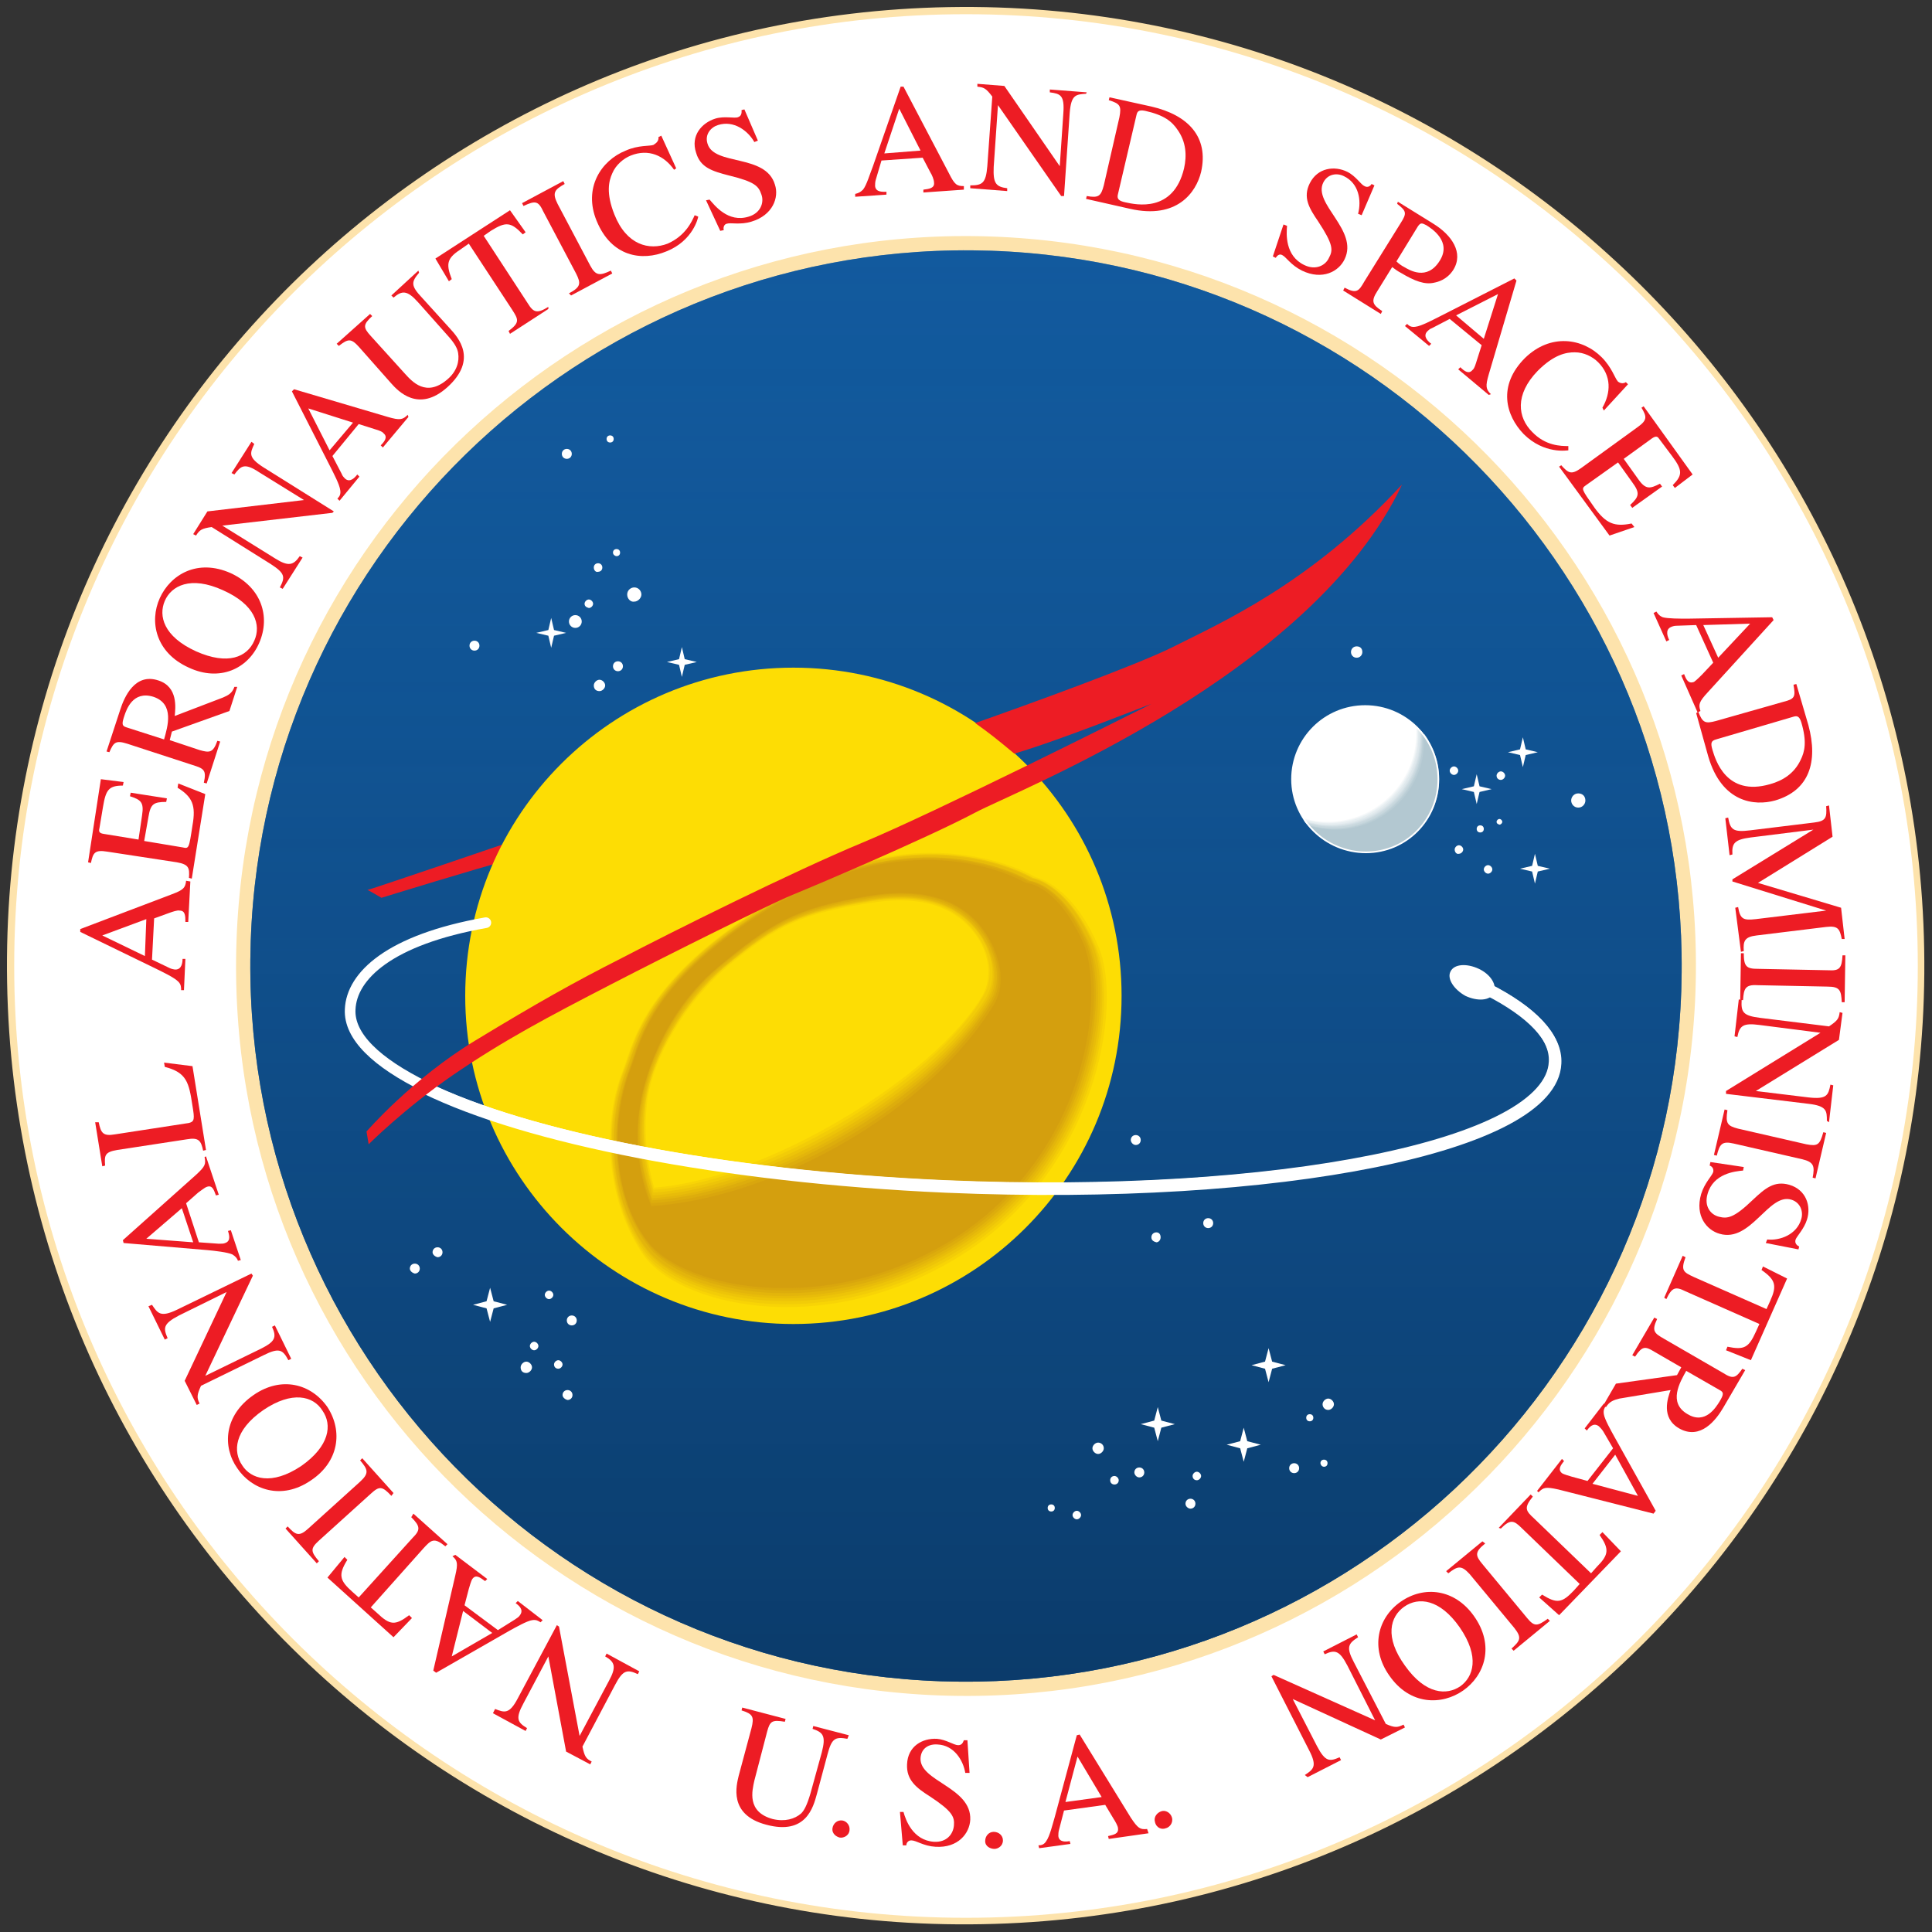 <?xml version="1.0" encoding="utf-8"?>
<!-- Generator: Adobe Illustrator 19.2.0, SVG Export Plug-In . SVG Version: 6.00 Build 0)  -->
<svg version="1.1"
	 id="svg2" inkscape:export-filename="/home/sysop/Pictures/Logos/NASA/Seal/Seal-cl_gradient-disk.png" inkscape:export-xdpi="132.35294" inkscape:export-ydpi="132.35294" inkscape:version="0.48.2 r9819" sodipodi:docname="NASA_seal.svg" xmlns:cc="http://creativecommons.org/ns#" xmlns:dc="http://purl.org/dc/elements/1.1/" xmlns:inkscape="http://www.inkscape.org/namespaces/inkscape" xmlns:rdf="http://www.w3.org/1999/02/22-rdf-syntax-ns#" xmlns:sodipodi="http://sodipodi.sourceforge.net/DTD/sodipodi-0.dtd" xmlns:svg="http://www.w3.org/2000/svg"
	 xmlns="http://www.w3.org/2000/svg" xmlns:xlink="http://www.w3.org/1999/xlink" x="0px" y="0px" viewBox="0 0 272 272"
	 style="enable-background:new 0 0 272 272;" xml:space="preserve">
<rect x="0" y="0" width="272" height="272" fill="#333333" stroke="none"/>
<style type="text/css">
	.st0{fill:#FDE3AC;}
	.st1{fill:#FFFFFF;}
	.st2{fill:#125A9E;}
	.st3{fill:url(#path3175_1_);}
	.st4{fill:#ED1C24;}
	.st5{fill:#FDDD04;}
	.st6{fill:none;stroke:#FDDD04;stroke-width:1.406;stroke-miterlimit:3.864;}
	.st7{fill:#F8D405;}
	.st8{fill:#F2CC07;}
	.st9{fill:#EDC408;}
	.st10{fill:#E8BC09;}
	.st11{fill:#E3B50B;}
	.st12{fill:#DDAD0C;}
	.st13{fill:#D9A60D;}
	.st14{fill:#D49F0E;}
	.st15{fill:#F7F9FA;}
	.st16{fill:#EFF4F6;}
	.st17{fill:#E7EEF1;}
	.st18{fill:#DFE8EC;}
	.st19{fill:#D8E3E8;}
	.st20{fill:#D0DDE3;}
	.st21{fill:#C9D8DE;}
	.st22{fill:#C1D3DA;}
	.st23{fill:#BACDD5;}
	.st24{fill:#B3C8D1;}
	.st25{fill:none;stroke:#FFFFFF;stroke-width:0.234;stroke-miterlimit:3.864;}
	.st26{fill:none;stroke:#FFFFFF;stroke-width:1.5;stroke-linecap:round;stroke-miterlimit:3.864;}
	.st27{fill:none;stroke:#FFFFFF;stroke-width:1.641;stroke-linecap:round;stroke-linejoin:round;stroke-miterlimit:3.864;}
	.st28{fill:none;stroke:#FFFFFF;stroke-width:1.406;stroke-linecap:round;stroke-linejoin:round;stroke-miterlimit:3.864;}
</style>
<path id="path3411" inkscape:connector-curvature="0" class="st0" d="M5.7,131.4C8.2,59.5,68.6,3.2,140.5,5.7
	c72,2.5,128.3,62.9,125.8,134.9c-2.5,72-62.9,128.3-134.9,125.8C59.5,263.8,3.2,203.4,5.7,131.4L5.7,131.4z M1,138.3
	C-0.3,63.8,59.1,2.3,133.6,1c74.5-1.3,136,58.1,137.3,132.6c1.3,74.5-58.1,136-132.6,137.3C63.8,272.3,2.3,212.9,1,138.3L1,138.3"/>
<path id="path3144" sodipodi:cx="28.846155" sodipodi:cy="160.65384" sodipodi:rx="134" sodipodi:ry="134" sodipodi:type="arc" class="st1" d="
	M270,136c0,74-60,134-134,134S2,210,2,136S62,2,136,2S270,62,270,136z"/>
<path id="path3409" inkscape:connector-curvature="0" class="st0" d="M37.2,132.6c1.9-54.5,47.6-97.2,102.2-95.3
	c54.5,1.9,97.2,47.7,95.3,102.2c-1.9,54.5-47.6,97.2-102.2,95.3C78,232.9,35.3,187.1,37.2,132.6L37.2,132.6L37.2,132.6z M33.3,132.4
	c2-56.7,49.6-101.1,106.3-99.1c56.7,2,101.1,49.6,99.1,106.3c-2,56.7-49.6,101.1-106.3,99.1C75.7,236.7,31.3,189.2,33.3,132.4
	L33.3,132.4"/>
<title  id="title5020">NASA seal</title>
<sodipodi:namedview  bordercolor="#666666" borderopacity="1.0" fit-margin-bottom="0" fit-margin-left="0" fit-margin-right="0" fit-margin-top="0" id="base" inkscape:current-layer="layer1" inkscape:cx="136" inkscape:cy="136" inkscape:document-units="px" inkscape:guide-bbox="true" inkscape:pageopacity="0.0" inkscape:pageshadow="2" inkscape:window-height="689" inkscape:window-maximized="1" inkscape:window-width="1024" inkscape:window-x="0" inkscape:window-y="27" inkscape:zoom="1.7333334" pagecolor="#ffffff" showgrid="false" showguides="true" units="px">
	</sodipodi:namedview>
<path id="path3132" inkscape:connector-curvature="0" class="st2" d="M139.5,35.3c55.6,1.9,99.1,48.6,97.2,104.2
	c-1.9,55.6-48.6,99.1-104.2,97.2c-55.6-1.9-99.1-48.6-97.2-104.2C37.2,76.9,83.9,33.4,139.5,35.3L139.5,35.3L139.5,35.3z"/>
<linearGradient id="path3175_1_" gradientUnits="userSpaceOnUse" x1="209.235" y1="198.729" x2="461.955" y2="198.729" gradientTransform="matrix(0 0.799 0.799 0 -22.733 -131.876)">
	<stop  offset="0" style="stop-color:#125A9E;stop-opacity:0.498"/>
	<stop  offset="1" style="stop-color:#0B3B6A"/>
</linearGradient>
<path id="path3175" inkscape:connector-curvature="0" class="st3" d="M139.5,35.3c55.6,1.9,99.1,48.6,97.2,104.2
	c-1.9,55.6-48.6,99.1-104.2,97.2c-55.6-1.9-99.1-48.6-97.2-104.2C37.2,76.9,83.9,33.4,139.5,35.3L139.5,35.3L139.5,35.3z"/>
<path id="path3189" inkscape:connector-curvature="0" class="st4" d="M119.5,244.3l-5-1.3l-0.1,0.4c1.5,0.5,1.9,1,1.3,3.3l-1.6,5.8
	c-0.5,1.7-0.9,2.4-1.3,2.8c-0.9,0.8-2.3,1.2-4,0.8c-3.7-1-2.9-4-2.6-5.4l1.8-6.9c0.4-1.5,0.7-1.7,2.5-1.4l0.1-0.4l-6.1-1.6l-0.1,0.4
	c1.6,0.5,1.8,0.9,1.4,2.5l-1.8,6.7c-0.3,1.3-1.5,5.5,3.9,6.9c5.6,1.5,6.6-2.5,7.1-4.3l1.5-5.6c0.6-2.3,1.1-2.5,2.8-2.2L119.5,244.3
	L119.5,244.3"/>
<path id="path3191" inkscape:connector-curvature="0" class="st4" d="M118.2,258.7c0.5,0.1,1.3-0.2,1.4-1c0.1-0.7-0.4-1.3-1-1.4
	c-0.7-0.1-1.3,0.4-1.4,1.1C117.1,258.2,117.8,258.6,118.2,258.7L118.2,258.7"/>
<path id="path3193" inkscape:connector-curvature="0" class="st4" d="M136.2,245l-0.5,0c-0.1,0.2-0.2,0.7-0.8,0.7
	c-0.6,0-1.7-0.8-3-0.9c-2-0.1-4.1,1-4.2,3.6c-0.1,2.2,1.3,3.3,3.2,4.5c3.2,2.1,3.5,2.9,3.4,4.1c-0.1,1.2-1,2.4-2.8,2.3
	c-3-0.2-4-3.1-4.3-4.2l-0.5,0l0.4,4.7l0.5,0c0-0.4,0.3-0.7,0.7-0.7c0.7,0,1.7,0.8,3.4,0.9c3.2,0.2,4.8-1.9,4.9-3.8
	c0.2-4.6-7.2-5.4-7-8.7c0.1-1.4,1.2-2,2.4-1.9c2.3,0.1,3.6,2.2,3.9,4l0.6,0L136.2,245L136.2,245"/>
<path id="path3195" inkscape:connector-curvature="0" class="st4" d="M140,260.3c0.5,0,1.2-0.4,1.2-1.2c0-0.7-0.6-1.2-1.3-1.2
	c-0.7,0-1.2,0.6-1.2,1.3C138.7,260,139.5,260.3,140,260.3L140,260.3"/>
<path id="path3197" inkscape:connector-curvature="0" class="st4" d="M161.5,257.5c-1,0.1-1.3-0.1-2.3-1.6l-7.2-11.7l-0.4,0.1
	l-3.1,11.5c-0.3,1-0.7,2.7-1.2,3.4c-0.3,0.5-0.7,0.6-1.1,0.6l0.1,0.4l4.4-0.6l-0.1-0.4c-0.5,0.1-1.5,0.2-1.6-0.7
	c0-0.2,0-0.6,0.1-0.9l0.7-2.7l5.8-0.8l1.2,2c0.2,0.3,0.6,1,0.6,1.3c0.1,0.8-0.6,0.9-1.4,1.1l0.1,0.4l5.6-0.8L161.5,257.5
	L161.5,257.5L161.5,257.5z M150,253.7l1.7-6.4l3.4,5.7L150,253.7L150,253.7"/>
<path id="path3199" inkscape:connector-curvature="0" class="st4" d="M164.1,257.4c0.5-0.1,1.1-0.7,0.9-1.5
	c-0.2-0.7-0.9-1.1-1.5-0.9c-0.6,0.2-1.1,0.8-0.9,1.5C162.8,257.4,163.6,257.6,164.1,257.4L164.1,257.4"/>
<path id="path3327" inkscape:connector-curvature="0" class="st4" d="M26.2,124c-0.1,1-0.4,1.3-2,1.9l-12.9,4.9l0,0.4l10.7,5.2
	c1,0.5,2.5,1.2,3.1,1.8c0.4,0.4,0.4,0.8,0.4,1.2l0.4,0l0.2-4.4l-0.4,0c0,0.5-0.1,1.5-1,1.5c-0.2,0-0.6-0.1-0.8-0.2l-2.5-1.2l0.3-5.8
	l2.2-0.8c0.3-0.1,1.1-0.4,1.4-0.3c0.8,0,0.8,0.8,0.8,1.6l0.4,0l0.3-5.7L26.2,124L26.2,124L26.2,124z M20.4,134.6l-6-2.9l6.2-2.3
	L20.4,134.6L20.4,134.6"/>
<path id="path3329" inkscape:connector-curvature="0" class="st4" d="M25.1,110.3l-0.1,0.6c2.1,1.3,2.6,2.5,2.1,5.3
	c-0.5,3.3-0.5,3.3-1.4,3.1l-5.4-0.9l0.6-3.4c0.3-1.8,0.7-2.1,2.5-2.1l0.1-0.5l-5.1-0.8l-0.1,0.5c1.5,0.5,2,0.8,1.7,2.7l-0.5,3.4
	l-4.9-0.8c-0.7-0.1-0.7-0.4-0.6-0.8l0.5-3c0.4-2.4,0.8-3,2.8-3l0.1-0.5l-3.2-0.4l-1.8,11.7l0.4,0.1c0.3-1.4,0.5-1.9,2.3-1.6l9.8,1.5
	c1.7,0.3,1.8,0.8,1.7,2.2l0.4,0.1l1.9-11.9L25.1,110.3L25.1,110.3"/>
<path id="path3331" inkscape:connector-curvature="0" class="st4" d="M33,96.7c-0.3,0.9-0.9,1.2-1.6,1.5l-6.8,2.6
	c0.1-1.1,0.5-4.1-2.3-5c-3.3-1.1-4.8,2.3-5.4,4.2l-1.9,5.8l0.4,0.1c0.6-1.4,0.9-1.7,2.5-1.2l9.2,3c1.6,0.5,2,0.7,1.6,2.5l0.4,0.1
	l1.9-5.9l-0.4-0.1c-0.6,1.7-1.1,1.7-2.5,1.3l-4.2-1.4l0.3-1.2l8.1-2.9l1.1-3.4L33,96.7L33,96.7L33,96.7z M17.8,102.4
	c-0.6-0.2-0.7-0.4-0.3-1.6c0.3-0.9,1.2-3.6,4.1-2.7c3,1,2,4.2,1.5,6L17.8,102.4L17.8,102.4"/>
<path id="path3333" inkscape:connector-curvature="0" class="st4" d="M36.5,90.5c1.6-3.7,0.3-7.8-4-9.8c-4.7-2.1-8.5,0.2-10,3.5
	c-1.5,3.3-0.6,7.7,4.1,9.8C30.9,96,34.9,94.2,36.5,90.5L36.5,90.5L36.5,90.5z M35.8,90.2c-1,2.3-3.7,3.5-8.2,1.5
	c-4.6-2.1-5.3-5-4.4-7.1c0.9-2.1,3.6-3.6,8.2-1.5C35.9,85.1,36.8,88,35.8,90.2L35.8,90.2"/>
<path id="path3335" inkscape:connector-curvature="0" class="st4" d="M35.4,62.2l-2.8,4.4l0.4,0.2c0.9-1.2,1.4-1.7,3.5-0.3l6.3,3.9
	l0,0l-13.6,1.6l-2,3.2l0.4,0.2c0.5-0.8,0.8-1,2.2-1.2l8.3,5.2c2,1.3,2.1,1.8,1.3,3.3l0.4,0.2l2.8-4.4l-0.4-0.2
	c-0.9,1.3-1.6,1.5-3.5,0.3l-7.4-4.6l0,0l15.5-1.8L47,72l-9.9-6.2c-2.2-1.4-1.9-2-1.3-3.3L35.4,62.2L35.4,62.2"/>
<path id="path3337" inkscape:connector-curvature="0" class="st4" d="M57.4,58.4c-0.7,0.7-1.1,0.8-2.8,0.3l-13.2-3.9l-0.3,0.3
	l5.4,10.6c0.5,1,1.3,2.5,1.4,3.3c0.1,0.6-0.1,0.9-0.4,1.2l0.3,0.3l2.8-3.4l-0.3-0.3c-0.3,0.4-1,1.2-1.7,0.6
	c-0.2-0.2-0.4-0.4-0.5-0.7l-1.3-2.5l3.7-4.5l2.2,0.7c0.3,0.1,1.1,0.3,1.3,0.6c0.6,0.5,0.2,1.1-0.4,1.7l0.3,0.3l3.6-4.3L57.4,58.4
	L57.4,58.4L57.4,58.4z M46.4,63.4l-3-5.9l6.3,2L46.4,63.4L46.4,63.4"/>
<path id="path3339" inkscape:connector-curvature="0" class="st4" d="M58.9,38.1l-3.8,3.5l0.3,0.3c1.2-1,1.9-1.1,3.5,0.7l4,4.5
	c1.2,1.3,1.5,2,1.6,2.6c0.2,1.2-0.2,2.6-1.5,3.7C60,56,58,53.7,57,52.6l-4.8-5.3c-1.1-1.2-1.1-1.6,0.2-2.8l-0.3-0.3l-4.7,4.2
	l0.3,0.3c1.3-1,1.7-1.1,2.8,0.1l4.6,5.2c0.9,1,3.8,4.2,7.9,0.5c4.3-3.9,1.5-7,0.3-8.3l-3.9-4.3c-1.6-1.7-1.5-2.2-0.4-3.5L58.9,38.1
	L58.9,38.1"/>
<path id="path3341" inkscape:connector-curvature="0" class="st4" d="M77.2,43.2c-1.6,1-2.1,0.8-2.9-0.5l-6.2-9.5l1-0.7
	c2.1-1.3,2.8-1.3,4.5,0.5l0.4-0.3l-2.2-3.1l-10.5,6.8l1.9,3.2l0.4-0.3c-0.9-2.3-0.6-3,1.4-4.3l1-0.7l6.1,9.3c0.9,1.4,1.1,1.8-0.5,3
	l0.2,0.4l5.4-3.5L77.2,43.2L77.2,43.2"/>
<path id="path3343" inkscape:connector-curvature="0" class="st4" d="M80.4,41.6l5.8-3.1L86,38.1c-1.5,0.7-2.1,0.8-2.9-0.7l-4.6-8.7
	c-0.8-1.6-0.4-2,1-2.8l-0.2-0.4l-5.8,3.1l0.2,0.4c1.7-0.8,2.1-0.7,2.8,0.8l4.6,8.7c0.7,1.4,0.7,1.9-1,2.8L80.4,41.6L80.4,41.6"/>
<path id="path3345" inkscape:connector-curvature="0" class="st4" d="M95.2,23.7l-2.1-4.6l-0.4,0.2c0.1,0.7-0.6,1-0.7,1.1
	c-0.5,0.2-2.1,0-3.9,0.8c-3.5,1.4-6,5.3-4.1,9.9c2.1,5.1,6.4,5.7,9.8,4.3c3.8-1.5,4.5-4.8,4.5-4.9l-0.5-0.2c-0.4,0.9-1.3,2.9-3.8,4
	c-2.6,1-5.8,0.2-7.5-4.1c-1.2-3-0.8-4.7-0.3-5.8c0.5-1.2,1.6-2.1,2.6-2.5c2.5-1,4.7,0,6.1,2L95.2,23.7L95.2,23.7"/>
<path id="path3347" inkscape:connector-curvature="0" class="st4" d="M104.8,15.4l-0.4,0.1c0,0.2,0.1,0.8-0.5,1
	c-0.5,0.2-1.9-0.2-3.2,0.2c-1.9,0.6-3.5,2.4-2.7,4.8c0.6,2.1,2.3,2.6,4.6,3.2c3.7,0.9,4.2,1.5,4.6,2.7c0.4,1.1-0.1,2.6-1.8,3.1
	c-2.9,0.9-4.8-1.6-5.5-2.4l-0.5,0.1l2,4.3l0.5-0.1c-0.1-0.3,0-0.8,0.4-0.9c0.6-0.2,1.9,0.2,3.5-0.3c3-0.9,3.9-3.4,3.3-5.2
	c-1.3-4.4-8.6-2.6-9.5-5.8c-0.4-1.3,0.5-2.3,1.5-2.6c2.2-0.7,4.2,0.8,5.1,2.4l0.5-0.2L104.8,15.4L104.8,15.4"/>
<path id="path3349" inkscape:connector-curvature="0" class="st4" d="M135.7,26.2c-1,0-1.3-0.2-2.1-1.8l-6.4-12.2l-0.4,0l-3.9,11.2
	c-0.4,1-0.9,2.7-1.4,3.3c-0.4,0.4-0.7,0.5-1.1,0.6l0,0.4l4.4-0.3l0-0.4c-0.5,0-1.5,0.1-1.6-0.8c0-0.2,0-0.6,0.1-0.9l0.8-2.7l5.8-0.4
	l1.1,2.1c0.2,0.3,0.5,1,0.5,1.4c0.1,0.8-0.7,0.9-1.5,1l0,0.4l5.7-0.4L135.7,26.2L135.7,26.2L135.7,26.2z M124.5,21.6l2.1-6.3l3,5.9
	L124.5,21.6L124.5,21.6"/>
<path id="path3351" inkscape:connector-curvature="0" class="st4" d="M153,13l-5.2-0.4l0,0.4c1.5,0.2,2.1,0.4,1.9,3l-0.5,7.4l0,0
	l-7.8-11.3l-3.8-0.3l0,0.4c0.9,0.1,1.2,0.2,2.1,1.4l-0.7,9.8c-0.2,2.4-0.7,2.7-2.4,2.7l0,0.4l5.2,0.4l0-0.4c-1.6-0.2-2-0.7-1.9-3
	l0.6-8.7l0,0l8.9,12.8l0.4,0l0.8-11.7c0.2-2.6,0.9-2.6,2.3-2.7L153,13L153,13"/>
<path id="path3353" inkscape:connector-curvature="0" class="st4" d="M152.9,28l6.2,1.4c6.6,1.5,9.3-2.3,10-5.2c1.1-4.9-1.8-8-7-9.2
	l-5.9-1.3l-0.1,0.4c1.6,0.5,1.8,0.8,1.5,2.4l-2.2,9.6c-0.4,1.5-0.7,1.8-2.4,1.5L152.9,28L152.9,28L152.9,28z M160,16.2
	c0.1-0.4,0.2-0.8,1.2-0.6c2.7,0.6,3.8,1.5,4.6,2.7c1.2,1.7,1.3,3.6,0.9,5.4c-1.5,6.3-6.8,5.1-8.2,4.8c-1-0.2-1.3-0.5-1.1-1.2
	L160,16.2L160,16.2"/>
<path id="path3355" inkscape:connector-curvature="0" class="st4" d="M193.5,26.1l-0.4-0.2c-0.1,0.2-0.5,0.6-1,0.3
	c-0.5-0.2-1.2-1.4-2.4-2c-1.8-0.9-4.2-0.6-5.3,1.6c-1,2-0.1,3.5,1.2,5.4c2.1,3.2,2.1,4,1.5,5.1c-0.5,1.1-1.9,1.8-3.5,1
	c-2.7-1.3-2.5-4.4-2.4-5.5l-0.5-0.2l-1.5,4.5l0.4,0.2c0.2-0.3,0.5-0.6,0.9-0.4c0.6,0.3,1.2,1.4,2.8,2.2c2.9,1.4,5.2,0.1,6-1.6
	c2-4.1-4.5-7.8-3-10.8c0.6-1.2,1.9-1.4,2.9-0.9c2.1,1,2.5,3.4,2,5.3l0.5,0.2L193.5,26.1L193.5,26.1"/>
<path id="path3357" inkscape:connector-curvature="0" class="st4" d="M196.7,28.7c1.3,1,1.4,1.3,0.5,2.7l-5.1,8.2
	c-0.8,1.4-1.1,1.8-2.8,0.9l-0.2,0.4l5.3,3.3l0.2-0.4c-1.4-0.9-1.6-1.4-0.7-2.8l2.1-3.4c0.4,0.3,0.8,0.6,1.2,0.8
	c2,1.2,3.4,1.7,4.7,1.4c0.5-0.1,1.8-0.4,2.7-1.8c1.5-2.4-0.2-4.9-2.8-6.5l-5-3.1L196.7,28.7L196.7,28.7L196.7,28.7z M199.6,31.9
	c0.4-0.6,0.6-0.5,1.2-0.2c0.8,0.5,3.6,2.3,1.9,5c-1.8,2.9-4.3,1.3-5,0.9c-0.4-0.2-0.8-0.5-1.1-0.8L199.6,31.9L199.6,31.9"/>
<path id="path3359" inkscape:connector-curvature="0" class="st4" d="M209.9,55.5c-0.7-0.7-0.8-1.1-0.3-2.8l3.9-13.2l-0.3-0.3
	l-10.6,5.4c-1,0.5-2.5,1.3-3.3,1.4c-0.6,0.1-0.9-0.1-1.2-0.4l-0.3,0.3l3.4,2.8l0.3-0.3c-0.4-0.3-1.2-1-0.6-1.7
	c0.2-0.2,0.4-0.4,0.7-0.5l2.5-1.3l4.5,3.7l-0.7,2.2c-0.1,0.3-0.3,1.1-0.6,1.3c-0.5,0.6-1.1,0.2-1.7-0.4l-0.3,0.3l4.3,3.6L209.9,55.5
	L209.9,55.5L209.9,55.5z M205,44.4l5.9-3l-2,6.3L205,44.4L205,44.4"/>
<path id="path3361" inkscape:connector-curvature="0" class="st4" d="M225.8,57.8l3.4-3.7l-0.3-0.3c-0.6,0.4-1.2-0.1-1.2-0.2
	c-0.3-0.3-0.8-1.9-2.2-3.3c-2.7-2.7-7.2-3.4-10.8,0.1c-3.9,3.9-2.7,8.1-0.2,10.7c2.9,2.9,6.2,2.3,6.3,2.3v-0.6c-1,0-3.2,0-5.1-2
	c-2-2-2.5-5.2,0.8-8.6c2.3-2.3,4-2.6,5.2-2.6c1.3,0,2.5,0.6,3.3,1.4c1.9,1.9,1.8,4.3,0.6,6.4L225.8,57.8L225.8,57.8"/>
<path id="path3363" inkscape:connector-curvature="0" class="st4" d="M230.1,74.2l-0.4-0.5c-2.4,0.5-3.6,0-5.2-2.2
	c-1.9-2.7-1.9-2.7-1.2-3.2l4.5-3.2l2,2.8c1.1,1.5,1,2-0.3,3.2l0.3,0.4l4.2-3l-0.3-0.4c-1.4,0.7-2,0.9-3.1-0.7l-2-2.8l4-2.9
	c0.6-0.4,0.8-0.2,1,0.1l1.8,2.4c1.5,2,1.5,2.7,0.1,4.1l0.3,0.4l2.5-1.9l-6.9-9.6l-0.3,0.2c0.7,1.2,0.9,1.7-0.5,2.7l-8,5.8
	c-1.4,1-1.8,0.7-2.8-0.4l-0.3,0.2l7.1,9.7L230.1,74.2L230.1,74.2"/>
<path id="path3365" inkscape:connector-curvature="0" class="st4" d="M239.4,100.1c-0.3-0.9-0.2-1.3,1-2.6l9.3-10.2l-0.2-0.4
	l-11.9,0.2c-1.1,0-2.8,0-3.5-0.2c-0.5-0.2-0.7-0.5-0.9-0.8l-0.4,0.2l1.8,4l0.4-0.2c-0.2-0.4-0.6-1.4,0.2-1.8
	c0.2-0.1,0.5-0.2,0.8-0.2l2.8-0.1l2.4,5.3l-1.6,1.7c-0.2,0.2-0.8,0.8-1.1,1c-0.8,0.3-1.1-0.3-1.4-1.1l-0.4,0.2l2.3,5.2L239.4,100.1
	L239.4,100.1L239.4,100.1z M239.8,88l6.6-0.2l-4.5,4.8L239.8,88L239.8,88"/>
<path id="path3367" inkscape:connector-curvature="0" class="st4" d="M238.8,100.4l1.7,6.1c1.9,6.5,6.5,7,9.4,6.2
	c4.8-1.4,6.1-5.4,4.7-10.6l-1.7-5.8l-0.4,0.1c0.3,1.7,0.2,2-1.4,2.4l-9.5,2.7c-1.5,0.4-1.9,0.3-2.5-1.3L238.8,100.4L238.8,100.4
	L238.8,100.4z M252.5,100.9c0.4-0.1,0.8-0.2,1.1,0.8c0.8,2.7,0.5,4.1-0.1,5.3c-0.9,1.9-2.5,2.9-4.3,3.4c-6.2,1.8-7.7-3.5-8.1-4.8
	c-0.3-1-0.2-1.3,0.5-1.5L252.5,100.9L252.5,100.9"/>
<path id="path3369" inkscape:connector-curvature="0" class="st4" d="M259.7,132.2l-0.5-4.4l-11.7-3.5l10.5-6.5l-0.5-4.4l-0.4,0.1
	c0.1,1.6,0,2.1-1.7,2.3l-9,1.1c-2.4,0.3-2.8-0.1-3.1-1.8l-0.4,0.1l0.6,5.2l0.4-0.1c-0.1-1.6,0.3-2.1,2.6-2.4l8.8-1.1l0,0l-11.4,7
	l0,0.3l13.2,4.1l0,0l-9.9,1.2c-1.8,0.2-2.2,0-2.5-1.7l-0.4,0.1l0.8,6.2l0.4-0.1c-0.1-1.4,0.1-2,1.8-2.2l9.8-1.2
	c1.7-0.2,1.9,0.3,2.2,1.7L259.7,132.2L259.7,132.2"/>
<path id="path3371" inkscape:connector-curvature="0" class="st4" d="M245.1,134.2l-0.1,6.6l0.4,0c0.1-1.6,0.3-2.2,2-2.1l9.9,0.2
	c1.8,0,1.9,0.6,2,2.2l0.4,0l0.1-6.6l-0.4,0c-0.1,1.8-0.4,2.2-2,2.1l-9.9-0.2c-1.6,0-2-0.3-2-2.2L245.1,134.2L245.1,134.2"/>
<path id="path3373" inkscape:connector-curvature="0" class="st4" d="M257.5,158l0.6-5.2l-0.4-0.1c-0.3,1.5-0.5,2.1-3.1,1.8
	l-7.4-0.9l0,0l11.7-7.2l0.5-3.8l-0.4-0.1c-0.1,0.9-0.3,1.2-1.5,2l-9.7-1.2c-2.4-0.3-2.7-0.8-2.6-2.5l-0.4-0.1l-0.6,5.2l0.4,0.1
	c0.3-1.6,0.8-2,3.1-1.7l8.6,1.1l0,0l-13.3,8.2l0,0.4l11.6,1.4c2.6,0.3,2.6,1,2.6,2.4L257.5,158L257.5,158"/>
<path id="path3375" inkscape:connector-curvature="0" class="st4" d="M242.8,156.2l-1.5,6.4l0.4,0.1c0.4-1.6,0.7-2.1,2.4-1.7
	l9.6,2.2c1.7,0.4,1.8,1,1.5,2.6l0.4,0.1l1.5-6.4l-0.4-0.1c-0.5,1.8-0.8,2-2.4,1.7l-9.6-2.2c-1.5-0.4-1.8-0.7-1.5-2.6L242.8,156.2
	L242.8,156.2"/>
<path id="path3377" inkscape:connector-curvature="0" class="st4" d="M253.2,175.9l0.1-0.4c-0.2-0.1-0.7-0.4-0.5-1
	c0.2-0.5,1.2-1.5,1.6-2.8c0.6-1.9-0.1-4.2-2.5-4.9c-2.1-0.6-3.4,0.5-5.1,2.1c-2.7,2.6-3.6,2.7-4.8,2.4c-1.2-0.3-2.1-1.5-1.6-3.2
	c0.8-2.9,3.9-3.2,5-3.3l0.1-0.5l-4.7-0.7l-0.1,0.5c0.3,0.1,0.6,0.4,0.5,0.9c-0.2,0.6-1.2,1.5-1.7,3.1c-0.9,3.1,0.8,5.1,2.6,5.6
	c4.4,1.3,6.9-5.8,10.1-4.8c1.3,0.4,1.7,1.7,1.4,2.7c-0.6,2.2-3,3.1-4.8,2.9l-0.2,0.5L253.2,175.9L253.2,175.9"/>
<path id="path3379" inkscape:connector-curvature="0" class="st4" d="M234.6,182.9c0.8-1.7,1.3-1.8,2.7-1.1l10.4,4.6l-0.5,1.1
	c-1,2.2-1.6,2.6-4,2.1l-0.2,0.5l3.5,1.4l5.1-11.5l-3.4-1.7l-0.2,0.5c2,1.4,2.2,2.2,1.2,4.4l-0.5,1.1l-10.2-4.5
	c-1.5-0.7-1.9-0.9-1.2-2.8l-0.4-0.2l-2.6,5.9L234.6,182.9L234.6,182.9"/>
<path id="path3381" inkscape:connector-curvature="0" class="st4" d="M226.1,198.1c0.5-0.8,1.1-1,1.9-1.2l7.2-1.2
	c-0.4,1.1-1.4,3.9,1.2,5.4c3,1.7,5.2-1.2,6.2-2.9l3.1-5.3l-0.4-0.2c-0.9,1.3-1.3,1.5-2.7,0.6l-8.3-4.8c-1.4-0.8-1.8-1.1-1-2.8
	l-0.4-0.2l-3.1,5.3l0.4,0.2c1-1.5,1.4-1.5,2.7-0.7l3.8,2.2l-0.6,1.1l-8.6,1.2l-1.8,3.1L226.1,198.1L226.1,198.1L226.1,198.1z
	 M242.1,195.7c0.6,0.3,0.6,0.6,0,1.6c-0.5,0.8-2,3.3-4.5,1.8c-2.8-1.6-1.1-4.5-0.2-6.1L242.1,195.7L242.1,195.7"/>
<path id="path3383" inkscape:connector-curvature="0" class="st4" d="M216.6,210.1c0.7-0.7,1-0.8,2.8-0.4l13.4,3.4l0.3-0.4
	l-5.8-10.4c-0.5-0.9-1.4-2.5-1.5-3.2c-0.1-0.6,0.1-0.9,0.3-1.2l-0.3-0.3l-2.7,3.5l0.3,0.3c0.3-0.4,0.9-1.2,1.7-0.6
	c0.2,0.2,0.4,0.4,0.6,0.7l1.4,2.4l-3.6,4.6l-2.2-0.6c-0.3-0.1-1.1-0.3-1.4-0.5c-0.6-0.5-0.2-1.1,0.3-1.7l-0.3-0.3l-3.5,4.5
	L216.6,210.1L216.6,210.1L216.6,210.1z M227.4,204.8l3.2,5.8l-6.4-1.7L227.4,204.8L227.4,204.8"/>
<path id="path3385" inkscape:connector-curvature="0" class="st4" d="M211.3,215.2c1.3-1.3,1.8-1.2,2.9-0.1l8.2,7.9l-0.8,0.9
	c-1.7,1.8-2.4,1.9-4.5,0.6l-0.4,0.4l2.8,2.5l8.7-9l-2.6-2.7l-0.4,0.4c1.4,2,1.3,2.8-0.4,4.5l-0.8,0.9l-8-7.7
	c-1.2-1.1-1.5-1.5-0.2-3.1l-0.3-0.3l-4.5,4.7L211.3,215.2L211.3,215.2"/>
<path id="path3387" inkscape:connector-curvature="0" class="st4" d="M208.7,217l-5.1,4.2l0.3,0.3c1.3-1,1.8-1.2,3,0.1l6.3,7.6
	c1.1,1.4,0.8,1.8-0.4,2.9l0.3,0.3l5.1-4.2l-0.3-0.3c-1.5,1.1-1.9,1.1-2.9-0.1l-6.3-7.6c-1-1.2-1.1-1.7,0.4-2.9L208.7,217L208.7,217"
	/>
<path id="path3389" inkscape:connector-curvature="0" class="st4" d="M197.2,225.5c-3.3,2.3-4.3,6.6-1.6,10.4
	c2.9,4.2,7.4,4.2,10.4,2.1c3-2.1,4.5-6.3,1.5-10.5C204.8,223.7,200.5,223.2,197.2,225.5L197.2,225.5z M197.7,226.2
	c2-1.4,5-1.1,7.8,2.9c2.9,4.2,1.9,7,0.1,8.3c-1.9,1.3-4.9,1.2-7.8-2.9C194.9,230.5,195.7,227.6,197.7,226.2L197.7,226.2"/>
<path id="path3391" inkscape:connector-curvature="0" class="st4" d="M184.1,250.2l4.7-2.4l-0.2-0.4c-1.4,0.6-2,0.7-3.2-1.6
	l-3.4-6.6l0,0l12.4,5.7l3.4-1.7l-0.2-0.4c-0.8,0.4-1.2,0.5-2.5-0.1l-4.5-8.7c-1.1-2.1-0.8-2.6,0.6-3.5l-0.2-0.4l-4.7,2.4l0.2,0.4
	c1.5-0.7,2.1-0.5,3.2,1.6l3.9,7.7l0,0l-14.3-6.4l-0.3,0.2l5.3,10.4c1.2,2.3,0.6,2.7-0.6,3.5L184.1,250.2L184.1,250.2"/>
<path id="path3393" inkscape:connector-curvature="0" class="st4" d="M57.9,213.6c1.3,1.3,1.3,1.8,0.2,2.9l-7.6,8.4l-0.9-0.8
	c-1.8-1.6-2-2.4-0.7-4.5l-0.4-0.4l-2.4,2.9l9.3,8.4l2.6-2.7l-0.4-0.4c-2,1.5-2.7,1.4-4.5-0.3l-0.9-0.8l7.4-8.3
	c1.1-1.2,1.5-1.6,3.1-0.3l0.3-0.3l-4.8-4.3L57.9,213.6L57.9,213.6"/>
<path id="path3395" inkscape:connector-curvature="0" class="st4" d="M69.4,241.2l4.6,2.5l0.2-0.4c-1.3-0.8-1.7-1.3-0.5-3.5l3.5-6.6
	l0,0l2.5,13.4l3.4,1.8l0.2-0.4c-0.8-0.4-1-0.7-1.3-2.1l4.6-8.7c1.1-2.1,1.7-2.2,3.2-1.5l0.2-0.4l-4.6-2.5l-0.2,0.4
	c1.4,0.8,1.6,1.5,0.5,3.5l-4.1,7.7l0,0l-2.9-15.4l-0.3-0.2l-5.5,10.3c-1.2,2.3-1.9,2-3.2,1.5L69.4,241.2L69.4,241.2"/>
<path id="path3397" inkscape:connector-curvature="0" class="st4" d="M63.7,219.1c0.7,0.6,0.8,1,0.4,2.7L61,235.2l0.4,0.3l10.3-5.9
	c0.9-0.5,2.5-1.4,3.2-1.5c0.6-0.1,0.9,0.1,1.2,0.3l0.3-0.3l-3.5-2.7l-0.3,0.3c0.4,0.3,1.2,0.9,0.6,1.7c-0.1,0.2-0.4,0.4-0.7,0.6
	l-2.4,1.5l-4.7-3.5l0.6-2.3c0.1-0.3,0.3-1.1,0.5-1.4c0.5-0.7,1.1-0.2,1.8,0.3l0.3-0.3l-4.5-3.4L63.7,219.1L63.7,219.1L63.7,219.1z
	 M69.3,229.9l-5.7,3.3l1.6-6.4L69.3,229.9L69.3,229.9"/>
<path id="path3399" inkscape:connector-curvature="0" class="st4" d="M55.4,210.2l-4.4-4.9l-0.3,0.3c1.1,1.3,1.3,1.8,0,3l-7.3,6.6
	c-1.3,1.2-1.8,0.9-2.9-0.3l-0.3,0.3l4.4,4.9l0.3-0.3c-1.2-1.4-1.2-1.8,0-2.9l7.3-6.6c1.2-1.1,1.6-1.1,2.9,0.3L55.4,210.2L55.4,210.2
	"/>
<path id="path3401" inkscape:connector-curvature="0" class="st4" d="M46.1,198.1c-2.3-3.3-6.5-4.4-10.4-1.7
	c-4.2,2.9-4.4,7.3-2.3,10.3c2,3,6.2,4.6,10.4,1.7C47.7,205.8,48.3,201.5,46.1,198.1L46.1,198.1L46.1,198.1z M45.4,198.6
	c1.4,2,1,5-3,7.8c-4.2,2.8-7.1,1.8-8.3-0.1c-1.3-1.9-1.2-4.9,3-7.8C41.1,195.8,44.1,196.5,45.4,198.6L45.4,198.6"/>
<path id="path3403" inkscape:connector-curvature="0" class="st4" d="M20.9,183.9l2.3,4.7l0.4-0.2c-0.6-1.4-0.7-2,1.6-3.2l6.7-3.3
	l0,0L26,194.4l1.7,3.4l0.4-0.2c-0.4-0.8-0.4-1.2,0.2-2.5l8.8-4.3c2.2-1.1,2.7-0.8,3.5,0.7l0.4-0.2l-2.3-4.7l-0.4,0.2
	c0.7,1.5,0.4,2.1-1.6,3.1l-7.8,3.8l0,0l6.7-14.1l-0.2-0.3l-10.5,5.1c-2.3,1.1-2.7,0.5-3.5-0.7L20.9,183.9L20.9,183.9"/>
<path id="path3405" inkscape:connector-curvature="0" class="st4" d="M28.8,162.9c0.2,1,0.1,1.3-1.2,2.5l-10.3,9.2l0.1,0.4l11.8,1
	c1.1,0.1,2.8,0.3,3.5,0.6c0.5,0.3,0.7,0.6,0.8,0.9l0.4-0.1l-1.4-4.2l-0.4,0.1c0.1,0.4,0.5,1.4-0.4,1.7c-0.2,0.1-0.5,0.1-0.9,0.1
	l-2.8-0.2l-1.8-5.5l1.7-1.5c0.3-0.2,0.9-0.7,1.2-0.8c0.8-0.3,1,0.4,1.3,1.2l0.4-0.1l-1.8-5.4L28.8,162.9L28.8,162.9L28.8,162.9z
	 M27.2,174.9l-6.6-0.5l5-4.3L27.2,174.9L27.2,174.9"/>
<path id="path3407" inkscape:connector-curvature="0" class="st4" d="M13.4,158l1,6.2l0.4-0.1c-0.1-1.4-0.1-1.9,1.7-2.2l9.8-1.5
	c1.7-0.3,2,0.2,2.3,1.6l0.4-0.1l-1.9-11.8l-4-0.5l0.1,0.6c3.1,0.8,3.4,2.2,3.9,5.5c0.3,1.8,0.3,2.2-0.5,2.4l-10.4,1.6
	c-1.7,0.3-2-0.2-2.3-1.7L13.4,158L13.4,158"/>
<path id="path3177" inkscape:connector-curvature="0" class="st4" d="M72.5,118.3c0,0-20.8,7.1-20.8,7c0-0.1,2,1.1,2,1.1
	s14.6-4.5,17.2-5.1C70.9,121.2,71.4,119.7,72.5,118.3L72.5,118.3"/>
<path id="path3181" inkscape:connector-curvature="0" class="st5" d="M66.2,140.2c0-25.2,20.4-45.5,45.5-45.5
	c25.2,0,45.5,20.4,45.5,45.5c0,25.2-20.4,45.5-45.5,45.5C86.6,185.7,66.2,165.3,66.2,140.2L66.2,140.2"/>
<path id="path3183" inkscape:connector-curvature="0" class="st6" d="M66.2,140.2c0-25.2,20.4-45.5,45.5-45.5
	c25.2,0,45.5,20.4,45.5,45.5c0,25.2-20.4,45.5-45.5,45.5C86.6,185.7,66.2,165.3,66.2,140.2L66.2,140.2z"/>
<path id="path3413" inkscape:connector-curvature="0" class="st5" d="M134.5,177.6c-19.3,11.5-39.3,6.2-44.1-0.7
	c-4.7-7-6.2-17.7-2.9-26.1c1.5-3.8,2.6-12.2,19.3-22.9c22.7-14.6,39.1-4.5,39.1-4.5s5.3,1.1,9,10.1
	C158.5,141.8,154.6,165.7,134.5,177.6L134.5,177.6"/>
<path id="path3415" inkscape:connector-curvature="0" class="st7" d="M134.4,177.3c-19.1,11.4-39,6.3-43.8-0.6
	c-4.8-6.9-6.2-17.6-2.9-26c1.5-3.8,2.6-12.1,19.2-22.8c22.5-14.5,38.9-4.4,38.9-4.4s5.2,1,8.9,9.9
	C158.1,141.5,154.5,165.3,134.4,177.3L134.4,177.3"/>
<path id="path3417" inkscape:connector-curvature="0" class="st8" d="M134.3,176.9c-18.9,11.3-38.7,6.4-43.6-0.4
	c-4.8-6.8-6.1-17.5-2.9-25.8c1.5-3.8,2.6-12,19.1-22.6c22.4-14.4,38.6-4.4,38.6-4.4s5,0.8,8.8,9.6
	C157.7,141.2,154.4,164.9,134.3,176.9L134.3,176.9"/>
<path id="path3419" inkscape:connector-curvature="0" class="st9" d="M134.2,176.5c-18.6,11.2-38.4,6.4-43.4-0.3
	c-4.9-6.7-6.1-17.4-2.8-25.7c1.5-3.7,2.6-12,19-22.5c22.3-14.3,38.4-4.4,38.4-4.4s4.9,0.7,8.6,9.4
	C157.4,140.9,154.3,164.5,134.2,176.5L134.2,176.5"/>
<path id="path3421" inkscape:connector-curvature="0" class="st10" d="M134.1,176.1C115.7,187.2,96,182.6,91,176
	c-5-6.5-6-17.3-2.8-25.5c1.5-3.7,2.6-11.9,18.9-22.4c22.1-14.2,38.2-4.4,38.2-4.4s4.8,0.6,8.5,9.2
	C157,140.6,154.2,164.1,134.1,176.1L134.1,176.1"/>
<path id="path3423" inkscape:connector-curvature="0" class="st11" d="M134,175.8c-18.2,11-37.8,6.5-42.9,0.1
	c-5-6.4-6-17.2-2.8-25.4c1.4-3.7,2.5-11.8,18.8-22.2c22-14.1,37.9-4.3,37.9-4.3s4.6,0.4,8.4,8.9C156.7,140.3,154.1,163.6,134,175.8
	L134,175.8"/>
<path id="path3425" inkscape:connector-curvature="0" class="st12" d="M134,175.4c-17.9,10.9-37.5,6.6-42.6,0.2
	c-5.1-6.3-6-17.1-2.8-25.2c1.4-3.7,2.5-11.8,18.6-22.1c21.9-14,37.7-4.3,37.7-4.3s4.5,0.3,8.2,8.7C156.3,139.9,154,163.2,134,175.4
	L134,175.4"/>
<path id="path3427" inkscape:connector-curvature="0" class="st13" d="M133.9,175c-17.7,10.8-37.2,6.7-42.4,0.4
	c-5.1-6.2-5.9-17-2.8-25c1.4-3.6,2.5-11.7,18.5-22c21.7-13.9,37.5-4.3,37.5-4.3s4.4,0.1,8.1,8.5C156,139.6,153.9,162.8,133.9,175
	L133.9,175"/>
<path id="path3429" inkscape:connector-curvature="0" class="st14" d="M133.8,174.7c-17.5,10.7-36.9,6.7-42.2,0.6
	c-5.2-6.1-5.9-16.9-2.8-24.9c1.4-3.6,2.5-11.6,18.4-21.8c21.6-13.9,37.2-4.3,37.2-4.3s4.2,0,8,8.2
	C155.6,139.3,153.7,162.4,133.8,174.7L133.8,174.7"/>
<path id="path3431" inkscape:connector-curvature="0" class="st14" d="M91.6,170.2c0,0-2.7-5.5-1.9-12.8c0.9-7.3,4.7-15.8,10.8-20.9
	c7.8-6.5,11-8.7,21.9-10.5c11.7-1.9,15.6,3.8,16.8,5.9c0.8,1.3,3.1,5.9,1,9.6C130.5,157.4,109,169,91.6,170.2L91.6,170.2"/>
<path id="path3433" inkscape:connector-curvature="0" class="st13" d="M91.7,169.8c0,0-2.6-5.5-1.8-12.7c0.8-7.2,4.8-15.6,10.9-20.7
	c7.7-6.4,11-8.6,21.7-10.3c11.5-1.9,15.4,3.8,16.6,5.8c0.8,1.3,3,5.7,0.9,9.4C130.7,156.7,108.8,168.7,91.7,169.8L91.7,169.8"/>
<path id="path3435" inkscape:connector-curvature="0" class="st12" d="M91.7,169.4c0,0-2.5-5.5-1.7-12.6c0.8-7.1,5-15.5,11-20.5
	c7.6-6.3,10.9-8.4,21.5-10.1c11.4-1.8,15.2,3.7,16.4,5.7c0.8,1.3,2.9,5.6,0.8,9.2C130.8,156,108.7,168.3,91.7,169.4L91.7,169.4"/>
<path id="path3437" inkscape:connector-curvature="0" class="st11" d="M91.8,169c0,0-2.4-5.5-1.6-12.5c0.8-7.1,5.1-15.3,11-20.2
	c7.5-6.2,10.8-8.2,21.3-9.9c11.2-1.8,15,3.7,16.2,5.6c0.8,1.2,2.8,5.4,0.8,8.9C130.9,155.2,108.5,167.9,91.8,169L91.8,169"/>
<path id="path3439" inkscape:connector-curvature="0" class="st10" d="M91.8,168.7c0,0-2.3-5.4-1.4-12.4c0.8-7,5.3-15.2,11.1-20
	c7.4-6.2,10.7-8,21-9.7c11.1-1.8,14.8,3.6,16,5.6c0.8,1.2,2.7,5.2,0.7,8.7C131,154.5,108.4,167.6,91.8,168.7L91.8,168.7"/>
<path id="path3441" inkscape:connector-curvature="0" class="st9" d="M91.9,168.3c0,0-2.1-5.4-1.3-12.3c0.8-6.9,5.4-15,11.2-19.8
	c7.3-6.1,10.7-7.9,20.8-9.5c10.9-1.8,14.6,3.6,15.8,5.5c0.7,1.2,2.6,5,0.6,8.5C131.2,153.8,108.2,167.2,91.9,168.3L91.9,168.3"/>
<path id="path3443" inkscape:connector-curvature="0" class="st8" d="M92,167.9c0,0-2-5.4-1.2-12.2c0.8-6.8,5.6-14.8,11.3-19.6
	c7.2-6,10.6-7.7,20.6-9.3c10.8-1.7,14.4,3.5,15.6,5.4c0.7,1.2,2.5,4.8,0.5,8.3C131.3,153,108.1,166.9,92,167.9L92,167.9"/>
<path id="path3445" inkscape:connector-curvature="0" class="st7" d="M92,167.5c0,0-1.9-5.4-1.1-12.1c0.8-6.7,5.7-14.7,11.3-19.4
	c7.1-5.9,10.5-7.5,20.4-9.1c10.7-1.7,14.2,3.5,15.4,5.4c0.7,1.2,2.4,4.7,0.4,8C131.4,152.3,107.9,166.5,92,167.5L92,167.5"/>
<path id="path3447" inkscape:connector-curvature="0" class="st5" d="M92.1,167.2c0,0-1.8-5.4-1-12c0.8-6.6,5.8-14.5,11.4-19.2
	c7-5.8,10.4-7.4,20.2-8.9c10.5-1.7,14,3.4,15.2,5.3c0.7,1.2,2.2,4.5,0.4,7.8C131.6,151.6,107.7,166.1,92.1,167.2L92.1,167.2"/>
<path id="path3451" inkscape:connector-curvature="0" class="st1" d="M204.2,136.8c0.5-1.1,2.3-1.2,4-0.4c1.7,0.8,2.6,2.3,2.1,3.4
	s-2.3,1.2-4,0.4C204.7,139.3,203.7,137.8,204.2,136.8L204.2,136.8"/>
<path id="path3242" inkscape:connector-curvature="0" class="st1" d="M181.9,109.7c0-5.7,4.6-10.3,10.3-10.3
	c5.7,0,10.3,4.6,10.3,10.3S198,120,192.3,120C186.6,120,181.9,115.4,181.9,109.7L181.9,109.7"/>
<path id="path3246" inkscape:connector-curvature="0" sodipodi:nodetypes="csscsscc" class="st15" d="M199.4,102.2c0,0.3,0,0.7,0,1
	c0,6.9-5.6,12.5-12.5,12.5c-1.3,0-2.3-0.2-3.4-0.5c1.9,2.3,4.5,3.7,7.7,3.7c5.7,0,10.3-4.6,10.3-10.3
	C201.5,106.2,200.7,103.9,199.4,102.2L199.4,102.2"/>
<path id="path3248" inkscape:connector-curvature="0" sodipodi:nodetypes="csscsscc" class="st16" d="M199.5,102.3c0,0.3,0,0.7,0,1
	c0,6.9-5.6,12.5-12.5,12.5c-1.3,0-2.3-0.2-3.5-0.5c1.9,2.3,4.6,3.7,7.8,3.7c5.7,0,10.3-4.6,10.3-10.3
	C201.6,106.3,200.9,104.1,199.5,102.3L199.5,102.3"/>
<path id="path3250" inkscape:connector-curvature="0" sodipodi:nodetypes="csscsscc" class="st17" d="M199.6,102.4c0,0.3,0,0.7,0,1
	c0,6.9-5.6,12.5-12.5,12.5c-1.3,0-2.4-0.2-3.6-0.5c1.9,2.3,4.7,3.7,7.9,3.7c5.7,0,10.3-4.6,10.3-10.3
	C201.7,106.4,201,104.2,199.6,102.4L199.6,102.4"/>
<path id="path3252" inkscape:connector-curvature="0" sodipodi:nodetypes="csscsscc" class="st18" d="M199.7,102.6c0,0.3,0,0.7,0,1
	c0,6.9-5.6,12.5-12.5,12.5c-1.3,0-2.4-0.2-3.6-0.5c1.9,2.3,4.7,3.7,7.9,3.7c5.7,0,10.3-4.6,10.3-10.3
	C201.9,106.6,201.1,104.3,199.7,102.6L199.7,102.6"/>
<path id="path3254" inkscape:connector-curvature="0" class="st19" d="M199.9,102.7c0,0.3,0,0.7,0,1c0,6.9-5.6,12.5-12.5,12.5
	c-1.3,0-2.5-0.2-3.6-0.5c1.9,2.3,4.7,3.7,7.9,3.7c5.7,0,10.3-4.6,10.3-10.3C202,106.7,201.2,104.4,199.9,102.7L199.9,102.7"/>
<path id="path3256" inkscape:connector-curvature="0" class="st20" d="M200,102.8c0,0.3,0,0.7,0,1c0,6.9-5.6,12.5-12.5,12.5
	c-1.3,0-2.5-0.2-3.6-0.5c1.9,2.3,4.7,3.7,7.9,3.7c5.7,0,10.3-4.6,10.3-10.3C202.1,106.8,201.3,104.6,200,102.8L200,102.8"/>
<path id="path3258" inkscape:connector-curvature="0" class="st21" d="M200.1,102.9c0,0.3,0,0.7,0,1c0,6.9-5.6,12.5-12.5,12.5
	c-1.3,0-2.5-0.2-3.6-0.5c1.9,2.3,4.7,3.7,7.9,3.7c5.7,0,10.3-4.6,10.3-10.3C202.2,106.9,201.5,104.7,200.1,102.9L200.1,102.9"/>
<path id="path3260" inkscape:connector-curvature="0" class="st22" d="M200.2,103.1c0,0.3,0,0.7,0,1c0,6.9-5.6,12.5-12.5,12.5
	c-1.3,0-2.5-0.2-3.6-0.5c1.9,2.3,4.7,3.7,7.9,3.7c5.7,0,10.3-4.6,10.3-10.3C202.3,107.1,201.6,104.8,200.2,103.1L200.2,103.1"/>
<path id="path3262" inkscape:connector-curvature="0" class="st23" d="M200.3,103.2c0,0.3,0,0.7,0,1c0,6.9-5.6,12.5-12.5,12.5
	c-1.3,0-2.5-0.2-3.6-0.5c1.9,2.3,4.7,3.7,7.9,3.7c5.7,0,10.3-4.6,10.3-10.3C202.5,107.2,201.7,105,200.3,103.2L200.3,103.2"/>
<path id="path3264" inkscape:connector-curvature="0" class="st24" d="M200.5,103.3c0,0.3,0,0.7,0,1c0,6.9-5.6,12.5-12.5,12.5
	c-1.3,0-2.5-0.2-3.6-0.5c1.9,2.3,4.7,3.7,7.9,3.7c5.7,0,10.3-4.6,10.3-10.3C202.6,107.3,201.8,105.1,200.5,103.3L200.5,103.3"/>
<path id="path3266" inkscape:connector-curvature="0" class="st25" d="M181.9,109.7c0-5.7,4.6-10.3,10.3-10.3
	c5.7,0,10.3,4.6,10.3,10.3S198,120,192.3,120C186.6,120,181.9,115.4,181.9,109.7L181.9,109.7z"/>
<path id="path3179" inkscape:connector-curvature="0" class="st26" d="M59.9,153c-6.9-3.4-10.8-7.1-10.6-10.9
	c0.2-4.7,5.5-9.8,19.1-12.2"/>
<path id="path3185" inkscape:connector-curvature="0" class="st27" d="M209.4,139.3c6.3,3.2,9.8,6.8,9.6,10.4
	c-0.5,11.7-38.9,19.4-85.8,17.4c-31.6-1.4-59-6.9-73.3-13.9"/>
<path id="path3187" inkscape:connector-curvature="0" class="st26" d="M209.2,139.1c6.3,3.2,9.8,6.8,9.6,10.4
	c-0.5,11.7-38.9,19.4-85.8,17.4c-31.6-1.4-59-6.9-73.3-13.9"/>
<path id="path3449" inkscape:connector-curvature="0" class="st28" d="M209.4,139.1c6.3,3.2,9.8,6.8,9.6,10.4
	c-0.5,11.7-38.9,19.4-85.8,17.4c-31.6-1.4-59-6.9-73.3-13.9"/>
<path id="path3453" inkscape:connector-curvature="0" class="st4" d="M142.8,106.1c6.5-1.9,18.9-6.9,19.3-7
	c-4.4,2.2-30.5,15.3-40.6,19.5c-9.9,4.1-27.3,12.8-34,16.3c-6.7,3.4-11.7,6.2-20.6,11.6c-8.9,5.4-15.3,12.8-15.3,12.8l0.3,1.8
	c0,0,5-5,11.8-9.7c7.3-5,13.6-8.3,22.3-12.8c8.7-4.5,22.6-11.4,25.3-12.5c2.7-1.1,18.8-7.9,26-11.7c5.8-3.1,47.4-19.3,60.1-46.2
	c-13,14.1-25.8,19.6-32.3,22.9c-5.2,2.6-20.7,8.2-27.8,10.7C139.4,103.3,140.4,104.1,142.8,106.1L142.8,106.1"/>
<path id="path3201" inkscape:connector-curvature="0" class="st1" d="M85.4,61.8c0-0.3,0.2-0.5,0.5-0.5c0.3,0,0.5,0.2,0.5,0.5
	s-0.2,0.5-0.5,0.5C85.6,62.3,85.4,62.1,85.4,61.8L85.4,61.8"/>
<path id="path3203" inkscape:connector-curvature="0" class="st1" d="M79.1,63.9c0-0.4,0.3-0.7,0.7-0.7c0.4,0,0.7,0.3,0.7,0.7
	c0,0.4-0.3,0.7-0.7,0.7C79.4,64.6,79.1,64.3,79.1,63.9L79.1,63.9"/>
<path id="path3205" inkscape:connector-curvature="0" class="st1" d="M86.3,77.8c0-0.3,0.2-0.5,0.5-0.5c0.3,0,0.5,0.2,0.5,0.5
	s-0.2,0.5-0.5,0.5C86.6,78.3,86.3,78.1,86.3,77.8L86.3,77.8"/>
<path id="path3207" inkscape:connector-curvature="0" class="st1" d="M83.6,79.9c0-0.4,0.3-0.6,0.6-0.6c0.4,0,0.6,0.3,0.6,0.6
	c0,0.4-0.3,0.6-0.6,0.6C83.9,80.6,83.6,80.3,83.6,79.9L83.6,79.9"/>
<path id="path3211" inkscape:connector-curvature="0" class="st1" d="M82.3,85c0-0.3,0.3-0.6,0.6-0.6c0.3,0,0.6,0.3,0.6,0.6
	c0,0.3-0.3,0.6-0.6,0.6C82.5,85.5,82.3,85.3,82.3,85L82.3,85"/>
<path id="path3213" inkscape:connector-curvature="0" class="st1" d="M80.1,87.5c0-0.5,0.4-0.9,0.9-0.9c0.5,0,0.9,0.4,0.9,0.9
	c0,0.5-0.4,0.9-0.9,0.9C80.5,88.4,80.1,88,80.1,87.5L80.1,87.5"/>
<path id="path3215" inkscape:connector-curvature="0" class="st1" d="M86.3,93.8c0-0.4,0.3-0.7,0.7-0.7c0.4,0,0.7,0.3,0.7,0.7
	c0,0.4-0.3,0.7-0.7,0.7C86.6,94.5,86.3,94.2,86.3,93.8L86.3,93.8"/>
<path id="path3217" inkscape:connector-curvature="0" class="st1" d="M83.6,96.5c0-0.4,0.4-0.8,0.8-0.8c0.4,0,0.8,0.4,0.8,0.8
	c0,0.4-0.4,0.8-0.8,0.8C83.9,97.3,83.6,97,83.6,96.5L83.6,96.5"/>
<path id="path3219" inkscape:connector-curvature="0" class="st1" d="M66.1,90.9c0-0.4,0.3-0.7,0.7-0.7c0.4,0,0.7,0.3,0.7,0.7
	c0,0.4-0.3,0.7-0.7,0.7C66.4,91.6,66.1,91.3,66.1,90.9L66.1,90.9"/>
<path id="path3221" inkscape:connector-curvature="0" class="st1" d="M77.6,91.2l-0.4-1.7l-1.7-0.4l1.7-0.4l0.4-1.7l0.4,1.7l1.7,0.4
	L78,89.5L77.6,91.2L77.6,91.2"/>
<path id="path3209" inkscape:connector-curvature="0" class="st1" d="M88.3,83.7c0-0.6,0.5-1,1-1c0.6,0,1,0.5,1,1s-0.5,1-1,1
	C88.8,84.8,88.3,84.3,88.3,83.7L88.3,83.7"/>
<path id="path3223" inkscape:connector-curvature="0" class="st1" d="M96,95.3l-0.4-1.7l-1.7-0.4l1.7-0.4l0.4-1.7l0.4,1.7l1.7,0.4
	l-1.7,0.4L96,95.3L96,95.3"/>
<path id="path3231" inkscape:connector-curvature="0" class="st1" d="M190.2,91.8c0-0.4,0.3-0.8,0.8-0.8s0.8,0.3,0.8,0.8
	c0,0.4-0.3,0.8-0.8,0.8S190.2,92.2,190.2,91.8L190.2,91.8"/>
<path id="path3233" inkscape:connector-curvature="0" class="st1" d="M204.1,108.5c0-0.3,0.3-0.6,0.6-0.6c0.3,0,0.6,0.3,0.6,0.6
	s-0.3,0.6-0.6,0.6C204.4,109.1,204.1,108.8,204.1,108.5L204.1,108.5"/>
<path id="path3225" inkscape:connector-curvature="0" class="st1" d="M214.4,108l-0.4-1.7l-1.7-0.4l1.7-0.4l0.4-1.7l0.4,1.7l1.7,0.4
	l-1.7,0.4L214.4,108L214.4,108"/>
<path id="path3227" inkscape:connector-curvature="0" class="st1" d="M216.1,124.4l-0.4-1.7l-1.7-0.4l1.7-0.4l0.4-1.7l0.4,1.7
	l1.7,0.4l-1.7,0.4L216.1,124.4L216.1,124.4"/>
<path id="path3229" inkscape:connector-curvature="0" class="st1" d="M207.9,113.2l-0.4-1.7l-1.7-0.4l1.7-0.4l0.4-1.7l0.4,1.7
	l1.7,0.4l-1.7,0.4L207.9,113.2L207.9,113.2"/>
<path id="path3235" inkscape:connector-curvature="0" class="st1" d="M210.7,109.2c0-0.3,0.3-0.6,0.6-0.6c0.3,0,0.6,0.3,0.6,0.6
	c0,0.3-0.3,0.6-0.6,0.6C211,109.8,210.7,109.6,210.7,109.2L210.7,109.2"/>
<path id="path3237" inkscape:connector-curvature="0" class="st1" d="M204.8,119.6c0-0.3,0.3-0.6,0.6-0.6c0.3,0,0.6,0.3,0.6,0.6
	s-0.3,0.6-0.6,0.6C205.1,120.3,204.8,120,204.8,119.6L204.8,119.6"/>
<path id="path3243" inkscape:connector-curvature="0" class="st1" d="M221.2,112.7c0-0.5,0.4-1,1-1s1,0.4,1,1c0,0.5-0.4,1-1,1
	S221.2,113.2,221.2,112.7L221.2,112.7"/>
<path id="path3245" inkscape:connector-curvature="0" class="st1" d="M207.9,116.7c0-0.3,0.2-0.5,0.5-0.5s0.5,0.2,0.5,0.5
	c0,0.3-0.2,0.5-0.5,0.5S207.9,117,207.9,116.7L207.9,116.7"/>
<path id="path3239" inkscape:connector-curvature="0" class="st1" d="M208.9,122.4c0-0.3,0.3-0.6,0.6-0.6c0.3,0,0.6,0.3,0.6,0.6
	c0,0.3-0.3,0.6-0.6,0.6C209.2,123,208.9,122.7,208.9,122.4L208.9,122.4"/>
<path id="path3241" inkscape:connector-curvature="0" class="st1" d="M210.7,115.7c0-0.2,0.2-0.4,0.4-0.4s0.4,0.2,0.4,0.4
	c0,0.2-0.2,0.4-0.4,0.4C210.8,116,210.7,115.9,210.7,115.7L210.7,115.7"/>
<path id="path3247" inkscape:connector-curvature="0" class="st1" d="M178.6,194.6l-0.5-1.9l-1.9-0.5l1.9-0.5l0.5-1.9l0.5,1.9
	l1.9,0.5l-1.9,0.5L178.6,194.6L178.6,194.6"/>
<path id="path3249" inkscape:connector-curvature="0" class="st1" d="M163,202.9l-0.5-1.9l-1.9-0.5l1.9-0.5l0.5-1.9l0.5,1.9l1.9,0.5
	l-1.9,0.5L163,202.9L163,202.9"/>
<path id="path3253" inkscape:connector-curvature="0" class="st1" d="M159.2,160.5c0-0.4,0.3-0.7,0.7-0.7s0.7,0.3,0.7,0.7
	c0,0.4-0.3,0.7-0.7,0.7S159.2,160.8,159.2,160.5L159.2,160.5"/>
<path id="path3255" inkscape:connector-curvature="0" class="st1" d="M162.1,174.2c0-0.4,0.3-0.7,0.7-0.7c0.4,0,0.6,0.3,0.6,0.7
	c0,0.4-0.3,0.7-0.6,0.7C162.4,174.8,162.1,174.6,162.1,174.2L162.1,174.2"/>
<path id="path3257" inkscape:connector-curvature="0" class="st1" d="M169.4,172.2c0-0.4,0.3-0.7,0.7-0.7s0.7,0.3,0.7,0.7
	c0,0.4-0.3,0.7-0.7,0.7S169.4,172.6,169.4,172.2L169.4,172.2"/>
<path id="path3275" inkscape:connector-curvature="0" class="st1" d="M183.9,199.6c0-0.3,0.2-0.5,0.5-0.5c0.3,0,0.5,0.2,0.5,0.5
	c0,0.3-0.2,0.5-0.5,0.5C184.1,200.1,183.9,199.9,183.9,199.6L183.9,199.6"/>
<path id="path3277" inkscape:connector-curvature="0" class="st1" d="M186.2,197.7c0-0.4,0.4-0.8,0.8-0.8c0.4,0,0.8,0.4,0.8,0.8
	c0,0.4-0.4,0.8-0.8,0.8C186.5,198.5,186.2,198.1,186.2,197.7L186.2,197.7"/>
<path id="path3251" inkscape:connector-curvature="0" class="st1" d="M175.1,205.8l-0.5-1.9l-1.9-0.5l1.9-0.5l0.5-1.9l0.5,1.9
	l1.9,0.5l-1.9,0.5L175.1,205.8L175.1,205.8"/>
<path id="path3259" inkscape:connector-curvature="0" class="st1" d="M153.8,203.9c0-0.4,0.4-0.8,0.8-0.8s0.8,0.3,0.8,0.8
	c0,0.4-0.4,0.8-0.8,0.8S153.8,204.3,153.8,203.9L153.8,203.9"/>
<path id="path3261" inkscape:connector-curvature="0" class="st1" d="M159.7,207.3c0-0.4,0.3-0.7,0.7-0.7c0.4,0,0.7,0.3,0.7,0.7
	c0,0.4-0.3,0.7-0.7,0.7C160,208,159.7,207.6,159.7,207.3L159.7,207.3"/>
<path id="path3263" inkscape:connector-curvature="0" class="st1" d="M156.3,208.4c0-0.4,0.3-0.6,0.6-0.6s0.6,0.3,0.6,0.6
	c0,0.4-0.3,0.6-0.6,0.6S156.3,208.8,156.3,208.4L156.3,208.4"/>
<path id="path3265" inkscape:connector-curvature="0" class="st1" d="M151,213.3c0-0.3,0.3-0.6,0.6-0.6c0.3,0,0.6,0.3,0.6,0.6
	c0,0.3-0.3,0.6-0.6,0.6C151.3,213.9,151,213.6,151,213.3L151,213.3"/>
<path id="path3267" inkscape:connector-curvature="0" class="st1" d="M147.5,212.3c0-0.3,0.2-0.5,0.5-0.5s0.5,0.2,0.5,0.5
	c0,0.3-0.2,0.5-0.5,0.5S147.5,212.6,147.5,212.3L147.5,212.3"/>
<path id="path3269" inkscape:connector-curvature="0" class="st1" d="M166.9,211.7c0-0.4,0.3-0.7,0.7-0.7c0.4,0,0.7,0.3,0.7,0.7
	c0,0.4-0.3,0.7-0.7,0.7C167.3,212.4,166.9,212.1,166.9,211.7L166.9,211.7"/>
<path id="path3273" inkscape:connector-curvature="0" class="st1" d="M181.5,206.7c0-0.4,0.3-0.7,0.7-0.7c0.4,0,0.7,0.3,0.7,0.7
	c0,0.4-0.3,0.7-0.7,0.7S181.5,207.1,181.5,206.7L181.5,206.7"/>
<path id="path3279" inkscape:connector-curvature="0" class="st1" d="M185.9,206c0-0.3,0.2-0.5,0.5-0.5c0.3,0,0.5,0.2,0.5,0.5
	c0,0.3-0.2,0.5-0.5,0.5C186.1,206.5,185.9,206.2,185.9,206L185.9,206"/>
<path id="path3271" inkscape:connector-curvature="0" class="st1" d="M167.9,207.8c0-0.3,0.3-0.6,0.6-0.6c0.3,0,0.6,0.3,0.6,0.6
	c0,0.3-0.3,0.6-0.6,0.6C168.1,208.4,167.9,208.1,167.9,207.8L167.9,207.8"/>
<path id="path3281" inkscape:connector-curvature="0" class="st1" d="M69,186.1l-0.5-1.9l-1.9-0.5l1.9-0.5l0.5-1.9l0.5,1.9l1.9,0.5
	l-1.9,0.5L69,186.1L69,186.1"/>
<path id="path3283" inkscape:connector-curvature="0" class="st1" d="M60.9,176.3c0-0.4,0.3-0.7,0.7-0.7c0.4,0,0.7,0.3,0.7,0.7
	c0,0.4-0.3,0.7-0.7,0.7C61.2,176.9,60.9,176.6,60.9,176.3L60.9,176.3"/>
<path id="path3285" inkscape:connector-curvature="0" class="st1" d="M57.7,178.6c0-0.4,0.3-0.7,0.7-0.7c0.4,0,0.7,0.3,0.7,0.7
	c0,0.4-0.3,0.7-0.7,0.7C58,179.2,57.7,178.9,57.7,178.6L57.7,178.6"/>
<path id="path3287" inkscape:connector-curvature="0" class="st1" d="M76.7,182.3c0-0.3,0.3-0.6,0.6-0.6c0.3,0,0.6,0.3,0.6,0.6
	c0,0.3-0.3,0.6-0.6,0.6C77,182.9,76.7,182.6,76.7,182.3L76.7,182.3"/>
<path id="path3289" inkscape:connector-curvature="0" class="st1" d="M79.8,185.9c0-0.4,0.3-0.7,0.7-0.7c0.4,0,0.7,0.3,0.7,0.7
	s-0.3,0.7-0.7,0.7C80.1,186.6,79.8,186.3,79.8,185.9L79.8,185.9"/>
<path id="path3291" inkscape:connector-curvature="0" class="st1" d="M74.6,189.5c0-0.3,0.3-0.6,0.6-0.6c0.3,0,0.6,0.3,0.6,0.6
	c0,0.3-0.3,0.6-0.6,0.6C74.9,190.1,74.6,189.8,74.6,189.5L74.6,189.5"/>
<path id="path3293" inkscape:connector-curvature="0" class="st1" d="M78,192.1c0-0.3,0.3-0.6,0.6-0.6s0.6,0.3,0.6,0.6
	c0,0.3-0.3,0.6-0.6,0.6S78,192.5,78,192.1L78,192.1"/>
<path id="path3295" inkscape:connector-curvature="0" class="st1" d="M79.2,196.4c0-0.4,0.3-0.7,0.7-0.7c0.4,0,0.7,0.3,0.7,0.7
	c0,0.4-0.3,0.7-0.7,0.7C79.5,197,79.2,196.7,79.2,196.4L79.2,196.4"/>
<path id="path3297" inkscape:connector-curvature="0" class="st1" d="M73.3,192.5c0-0.4,0.4-0.8,0.8-0.8c0.4,0,0.8,0.4,0.8,0.8
	c0,0.4-0.4,0.8-0.8,0.8C73.6,193.3,73.3,193,73.3,192.5L73.3,192.5"/>
</svg>
